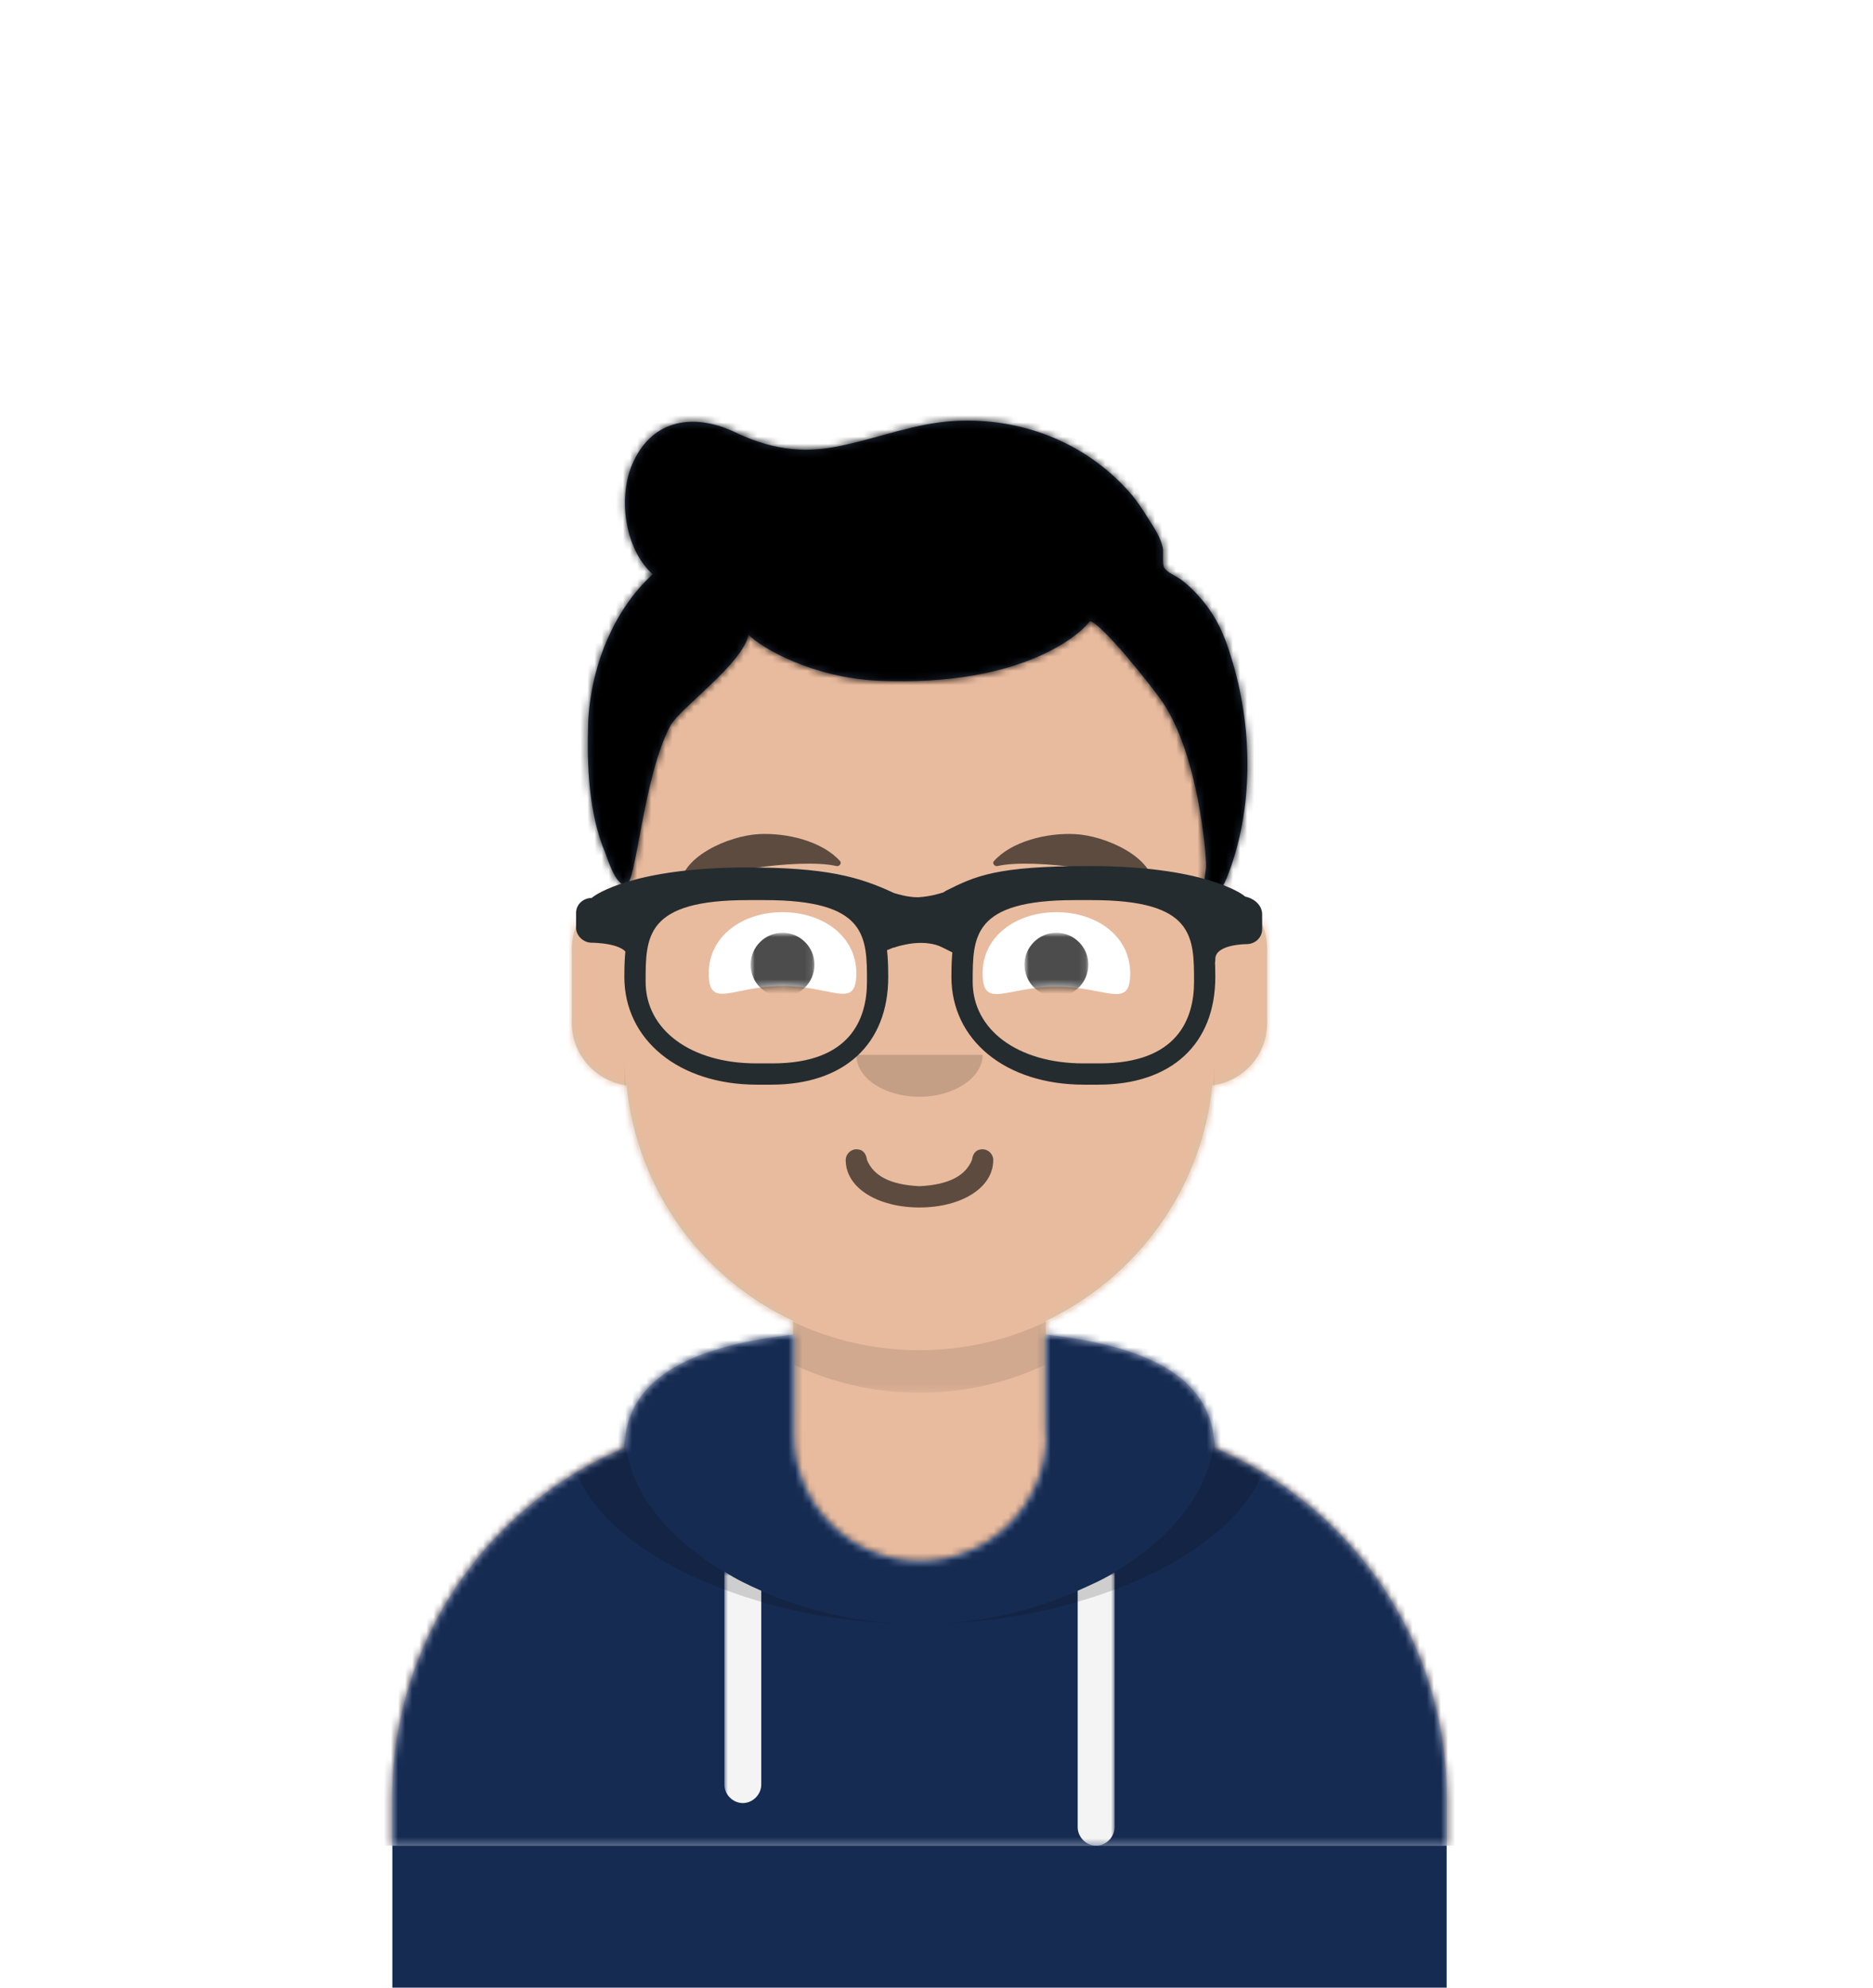 <svg enable-background="new 0 0 264 280" viewBox="0 0 264 280" xmlns="http://www.w3.org/2000/svg" xmlns:xlink="http://www.w3.org/1999/xlink"><filter id="a" height="109.8%" width="101.5%" x="-.8%" y="-2.4%"><feOffset dx="0" dy="2" in="SourceAlpha" result="shadowOffsetOuter1"/><feColorMatrix in="shadowOffsetOuter1" result="shadowMatrixOuter1" type="matrix" values="0 0 0 0 0   0 0 0 0 0   0 0 0 0 0  0 0 0 0.2 0"/><feMerge><feMergeNode in="shadowMatrixOuter1"/><feMergeNode in="SourceGraphic"/></feMerge></filter><mask id="b" height="181.3" maskUnits="userSpaceOnUse" width="196.1" x="-.4" y="42.7"><path clip-rule="evenodd" d="m56.3 116.9c-4.3-.6-7.7-4.3-7.7-8.8v-10.4c0-4.4 3.2-8.1 7.4-8.8v-4.6c0-23 18.6-41.6 41.6-41.6s41.6 18.6 41.6 41.6v4.6c4.2.7 7.4 4.4 7.4 8.8v10.4c0 4.5-3.3 8.2-7.7 8.8-1.5 14.7-10.7 27.1-23.5 33.2v13.7h3c29.5 0 53.5 23.9 53.5 53.5v6.7h-148.6v-6.7c0-29.5 23.9-53.5 53.5-53.5h3v-13.7c-12.8-6-22-18.4-23.5-33.2z" fill="#fff" fill-rule="evenodd"/></mask><mask id="c" height="58.7" maskUnits="userSpaceOnUse" width="83.2" x="56" y="101.4"><path clip-rule="evenodd" d="m56.3 116.9c-4.3-.6-7.7-4.3-7.7-8.8v-10.4c0-4.4 3.2-8.1 7.4-8.8v-4.6c0-23 18.6-41.6 41.6-41.6s41.6 18.6 41.6 41.6v4.6c4.2.7 7.4 4.4 7.4 8.8v10.4c0 4.5-3.3 8.2-7.7 8.8-1.5 14.7-10.7 27.1-23.5 33.2v13.7h3c29.5 0 53.5 23.9 53.5 53.5v6.7h-148.6v-6.7c0-29.5 23.9-53.5 53.5-53.5h3v-13.7c-12.8-6-22-18.4-23.5-33.2z" fill="#fff" fill-rule="evenodd"/></mask><mask id="d" height="81.7" maskUnits="userSpaceOnUse" width="196.1" x="31.6" y="8.3"><path clip-rule="evenodd" d="m147.5 32.1c0 9.8-8 17.8-17.8 17.8s-17.8-8-17.8-17.8v-14.1c-13.4 1.5-23.7 5.6-23.9 16-19.2 8.1-32.7 27.1-32.7 49.3v6.7h148.6v-6.7c0-22.2-13.5-41.2-32.7-49.3-.2-10.5-10.5-14.5-23.8-16v14.1z" fill="#fff" fill-rule="evenodd"/></mask><mask id="e" height="38.5" maskUnits="userSpaceOnUse" width="55" x="102.1" y="51.5"><path clip-rule="evenodd" d="m147.5 32.1c0 9.8-8 17.8-17.8 17.8s-17.8-8-17.8-17.8v-14.1c-13.4 1.5-23.7 5.6-23.9 16-19.2 8.1-32.7 27.1-32.7 49.3v6.7h148.6v-6.7c0-22.2-13.5-41.2-32.7-49.3-.2-10.5-10.5-14.5-23.8-16v14.1z" fill="#fff" fill-rule="evenodd"/></mask><mask id="f" height="41.1" maskUnits="userSpaceOnUse" width="98.8" x="80.2" y="17.7"><path clip-rule="evenodd" d="m147.5 32.1c0 9.8-8 17.8-17.8 17.8s-17.8-8-17.8-17.8v-14.1c-13.4 1.5-23.7 5.6-23.9 16-19.2 8.1-32.7 27.1-32.7 49.3v6.7h148.6v-6.7c0-22.2-13.5-41.2-32.7-49.3-.2-10.5-10.5-14.5-23.8-16v14.1z" fill="#fff" fill-rule="evenodd"/></mask><mask id="g" height="8.9" maskUnits="userSpaceOnUse" width="8.9" x="52.5" y="28.5"><path clip-rule="evenodd" d="m67.3 34.1c0-5.2-4.7-8.6-10.4-8.6s-10.4 3.4-10.4 8.6 3.3 1.9 10.4 1.9 10.4 3.3 10.4-1.9z" fill="#fff" fill-rule="evenodd"/></mask><mask id="h" height="8.9" maskUnits="userSpaceOnUse" width="8.9" x="-38.1" y="28.5"><path clip-rule="evenodd" d="m-23.3 34.1c0-5.2-4.7-8.6-10.4-8.6s-10.4 3.4-10.4 8.6 3.3 1.8 10.4 1.8 10.4 3.4 10.4-1.8z" fill="#fff" fill-rule="evenodd"/></mask><mask id="i" height="208" maskUnits="userSpaceOnUse" width="196.1" x="32.3" y="52"><path clip-rule="evenodd" d="m31.6 52h196.1v208h-196.1z" fill="#fff" fill-rule="evenodd"/></mask><mask id="j" height="208" maskUnits="userSpaceOnUse" width="196.1" x="33.3" y="52"><path clip-rule="evenodd" d="m83.9 101.9c-.2 5.9.1 12.8 2.4 18.2.3.7 1.4 4.6 2.9 4.6s2.4-15.2 6.3-22.5c1.4-2.5 10.2-8.7 11-12.8 1.7 1.8 9 6.1 18.4 6.5 20.8.9 28.9-7.1 29.7-8.4 1.5.1 8.8 9.2 10.4 11.6 4.9 7.5 6 20.9 6 22.9 0 .6-.4 2.4-.2 2.9 1 2.8 2.6.1 3.1-1.2 3.9-9.7 3.7-21.4.6-31.2-.9-3-2-5.5-4-7.9-.9-1.1-1.9-2.1-3.1-3-.6-.4-1.9-1-2.3-1.6-.3-.5-.1-2.2-.2-2.8-.3-1.4-1.1-2.7-1.9-3.9-.9-1.5-1.9-3-3.1-4.3-6.2-6.8-15.1-10.2-24.3-9.7-5.6.3-10.7 2.4-16.1 3.5-5.6 1.2-10.2.4-15.3-2.1-5.4-2.4-11.1-1.7-13.9 4.3-2.3 4.8-1.3 12.3 2.7 15.9-5.7 5.2-8.8 13.4-9.1 21z" fill="#fff" fill-rule="evenodd"/></mask><g transform="translate(32 36)"><path clip-rule="evenodd" d="m56.3 116.9c-4.3-.6-7.7-4.3-7.7-8.8v-10.4c0-4.4 3.2-8.1 7.4-8.8v-4.6c0-23 18.6-41.6 41.6-41.6s41.6 18.6 41.6 41.6v4.6c4.2.7 7.4 4.4 7.4 8.8v10.4c0 4.5-3.3 8.2-7.7 8.8-1.5 14.7-10.7 27.1-23.5 33.2v13.7h3c29.5 0 53.5 23.9 53.5 53.5v6.7h-148.6v-6.7c0-29.5 23.9-53.5 53.5-53.5h3v-13.7c-12.8-6-22-18.4-23.5-33.2z" fill="#d0c6ac" fill-rule="evenodd"/><g mask="url(#b)"><path clip-rule="evenodd" d="m31.6 42.7h196.1v181.3h-196.1z" fill="#e8bb9e" fill-rule="evenodd" transform="translate(-32)"/></g><path clip-rule="evenodd" d="m56 112.6c0 23 18.6 41.6 41.6 41.6s41.6-18.6 41.6-41.6v-11.1 17.1c0 23-18.6 41.6-41.6 41.6s-41.6-18.7-41.6-41.7v-17.1z" fill-opacity=".1" fill-rule="evenodd" mask="url(#c)"/></g><g transform="translate(0 170)"><path clip-rule="evenodd" d="m147.5 32.1c0 9.8-8 17.8-17.8 17.8s-17.8-8-17.8-17.8v-14.1c-13.4 1.5-23.7 5.6-23.9 16-19.2 8.1-32.7 27.1-32.7 49.3v6.7h148.6v-6.7c0-22.2-13.5-41.2-32.7-49.3-.2-10.5-10.5-14.5-23.8-16v14.1z" fill="#b7c1db" fill-rule="evenodd"/><g mask="url(#d)"><path clip-rule="evenodd" d="m31.6 8.3h196.1v81.7h-196.1z" fill="#162b52" fill-rule="evenodd"/></g><g clip-rule="evenodd" fill-rule="evenodd"><path d="m157.1 51.5v35.9c0 1.4-1.2 2.6-2.6 2.6s-2.6-1.2-2.6-2.6v-33.3c1.8-.8 3.6-1.6 5.2-2.6zm-49.8 2.6v27.3c0 1.4-1.2 2.6-2.6 2.6s-2.6-1.2-2.6-2.6v-30c1.7 1.1 3.4 1.9 5.2 2.7z" fill="#f4f4f4" mask="url(#e)"/><path d="m171.2 31.4c0 15.1-20.7 27.4-41.6 27.4s-41.6-12.3-41.6-27.4c0-7 4.4-11.1 11.1-13.6-11.1 2.1-18.9 6.3-18.9 14.5 0 14.6 24.5 26.5 49.4 26.5s49.4-11.9 49.4-26.5c0-8.2-7.7-12.4-18.9-14.5 6.8 2.4 11.1 6.6 11.1 13.6z" fill-opacity=".16" mask="url(#f)"/></g></g><path d="m60.5 27.9c-1 0-1.4.7-1.5 1.5-.9 2.2-3.2 3.5-7.4 3.7-4.2-.2-6.5-1.5-7.4-3.7-.1-.8-.5-1.5-1.5-1.5-.8 0-1.5.7-1.5 1.5 0 4 4.6 6.7 10.4 6.7s10.4-2.7 10.4-6.7c0-.8-.7-1.5-1.5-1.5z" fill-opacity=".6" transform="translate(78 134)"/><g clip-rule="evenodd" fill-rule="evenodd"><path d="m16.7 26.6c0 3.3 4 5.9 8.9 5.9s8.9-2.7 8.9-5.9" fill-opacity=".16" transform="translate(104 122)"/><g transform="translate(92 103)"><path d="m67.3 34.1c0-5.2-4.7-8.6-10.4-8.6s-10.4 3.4-10.4 8.6 3.3 1.9 10.4 1.9 10.4 3.3 10.4-1.9z" fill="#fff"/><circle cx="56.9" cy="32.9" fill-opacity=".7" mask="url(#g)" r="4.5"/></g><g transform="translate(144 103)"><path d="m-23.3 34.1c0-5.2-4.7-8.6-10.4-8.6s-10.4 3.4-10.4 8.6 3.3 1.8 10.4 1.8 10.4 3.4 10.4-1.8z" fill="#fff"/><circle cx="-33.7" cy="32.9" fill-opacity=".7" mask="url(#h)" r="4.5"/></g><g fill-opacity=".6" transform="translate(76 82)"><path d="m75.5 35.5c-3.9-.2-8.9 1-11.4 3.8-.3.3.1.8.5.7 5.1-1.2 19.6 1 21.7 3.2.1.1.3 0 .3-.1.2-4.3-6.8-7.4-11.1-7.6"/><path d="m31 35.5c3.9-.2 8.9 1 11.4 3.8.3.3-.1.8-.5.7-5.1-1.2-19.6 1-21.7 3.2-.1.1-.3 0-.3-.1-.2-4.3 6.8-7.4 11.1-7.6"/></g></g><g mask="url(#i)"><g transform="translate(-1)"><path clip-rule="evenodd" d="m83.9 101.9c-.2 5.9.1 12.8 2.4 18.2.3.7 1.4 4.6 2.9 4.6s2.4-15.2 6.3-22.5c1.4-2.5 10.2-8.7 11-12.8 1.7 1.8 9 6.1 18.4 6.5 20.8.9 28.9-7.1 29.7-8.4 1.5.1 8.8 9.2 10.4 11.6 4.9 7.5 6 20.9 6 22.9 0 .6-.4 2.4-.2 2.9 1 2.8 2.6.1 3.1-1.2 3.9-9.7 3.7-21.4.6-31.2-.9-3-2-5.5-4-7.9-.9-1.1-1.9-2.1-3.1-3-.6-.4-1.9-1-2.3-1.6-.3-.5-.1-2.2-.2-2.8-.3-1.4-1.1-2.7-1.9-3.9-.9-1.5-1.9-3-3.1-4.3-6.2-6.8-15.1-10.2-24.3-9.7-5.6.3-10.7 2.4-16.1 3.5-5.6 1.2-10.2.4-15.3-2.1-5.4-2.4-11.1-1.7-13.9 4.3-2.3 4.8-1.3 12.3 2.7 15.9-5.7 5.2-8.8 13.4-9.1 21z" fill="#28354b" fill-rule="evenodd"/><g mask="url(#j)"><path clip-rule="evenodd" d="m33.3 52h196.1v208h-196.1z" fill-rule="evenodd"/></g><g fill="#252c2f" filter="url(#a)" transform="translate(68 92)"><path d="m67.1 43.6c0-7.7 1.3-15.2 17.5-15.2h2.2c16.1 0 17.5 7.5 17.5 15.2 0 9.5-6.2 15.2-16.5 15.2h-2c-11.1 0-18.7-6.3-18.7-15.2zm17.4-10.8c-14.4 0-14.4 5.1-14.4 11.5 0 6.8 6.4 11.5 15.6 11.5h2.3c11 0 13.3-6.3 13.3-11.5 0-6.4 0-11.5-14.4-11.5z"/><path d="m21 43.6c0-7.7 1.3-15.2 17.5-15.2h2.2c16.1 0 17.5 7.5 17.5 15.2 0 9.5-6.2 15.2-16.5 15.2h-2c-11 0-18.7-6.3-18.7-15.2zm17.4-10.8c-14.4 0-14.4 5.1-14.4 11.5 0 6.8 6.4 11.5 15.6 11.5h2.3c11 0 13.3-6.3 13.3-11.5 0-6.4 0-11.5-14.4-11.5z"/><path d="m110.9 34.8v2.1c0 1.2-1 2.1-2.2 2.1 0 0-4.4 0-4.4 2.1s-2.2-3.1-2.2-4.3v-2.1c-2.7-1-7.5-2.9-15.4-2.9-10.7 0-13.7 1.6-17 3.1l.1.1.1 1.7-2 3.8-2-1c-.4-.2-.9-.4-1.4-.5-1.4-.3-2.9-.2-4.5.2-.5.1-.9.3-1.1.3l-2 .8-1.6-4v-1.5-.1c-3.8-1.5-8.1-3.1-16.9-3.1-7.9 0-12.7 1.9-15.4 2.9v2.1c0 1.2-1.5 6.4-1.5 4.3s-5.1-2.1-5.1-2.1c-1.2 0-2.2-1-2.2-2.1v-2.1c0-1.2 1-2.1 2.2-2.1.5-.5 6.1-4.3 21.9-4.3 11.1 0 15.8 1.3 20.7 3.6.4.1 1.8.6 3.4.6 1.8-.1 3.3-.6 3.6-.7l.3-.2c4.2-2.1 7.1-3.5 20.3-3.5 15.8 0 21.4 3.8 21.9 4.3 1.4.3 2.4 1.3 2.4 2.5z"/></g></g></g><path clip-rule="evenodd" d="m55.3 260h148.6v20h-148.6z" fill="#162b52" fill-rule="evenodd"/></svg>
